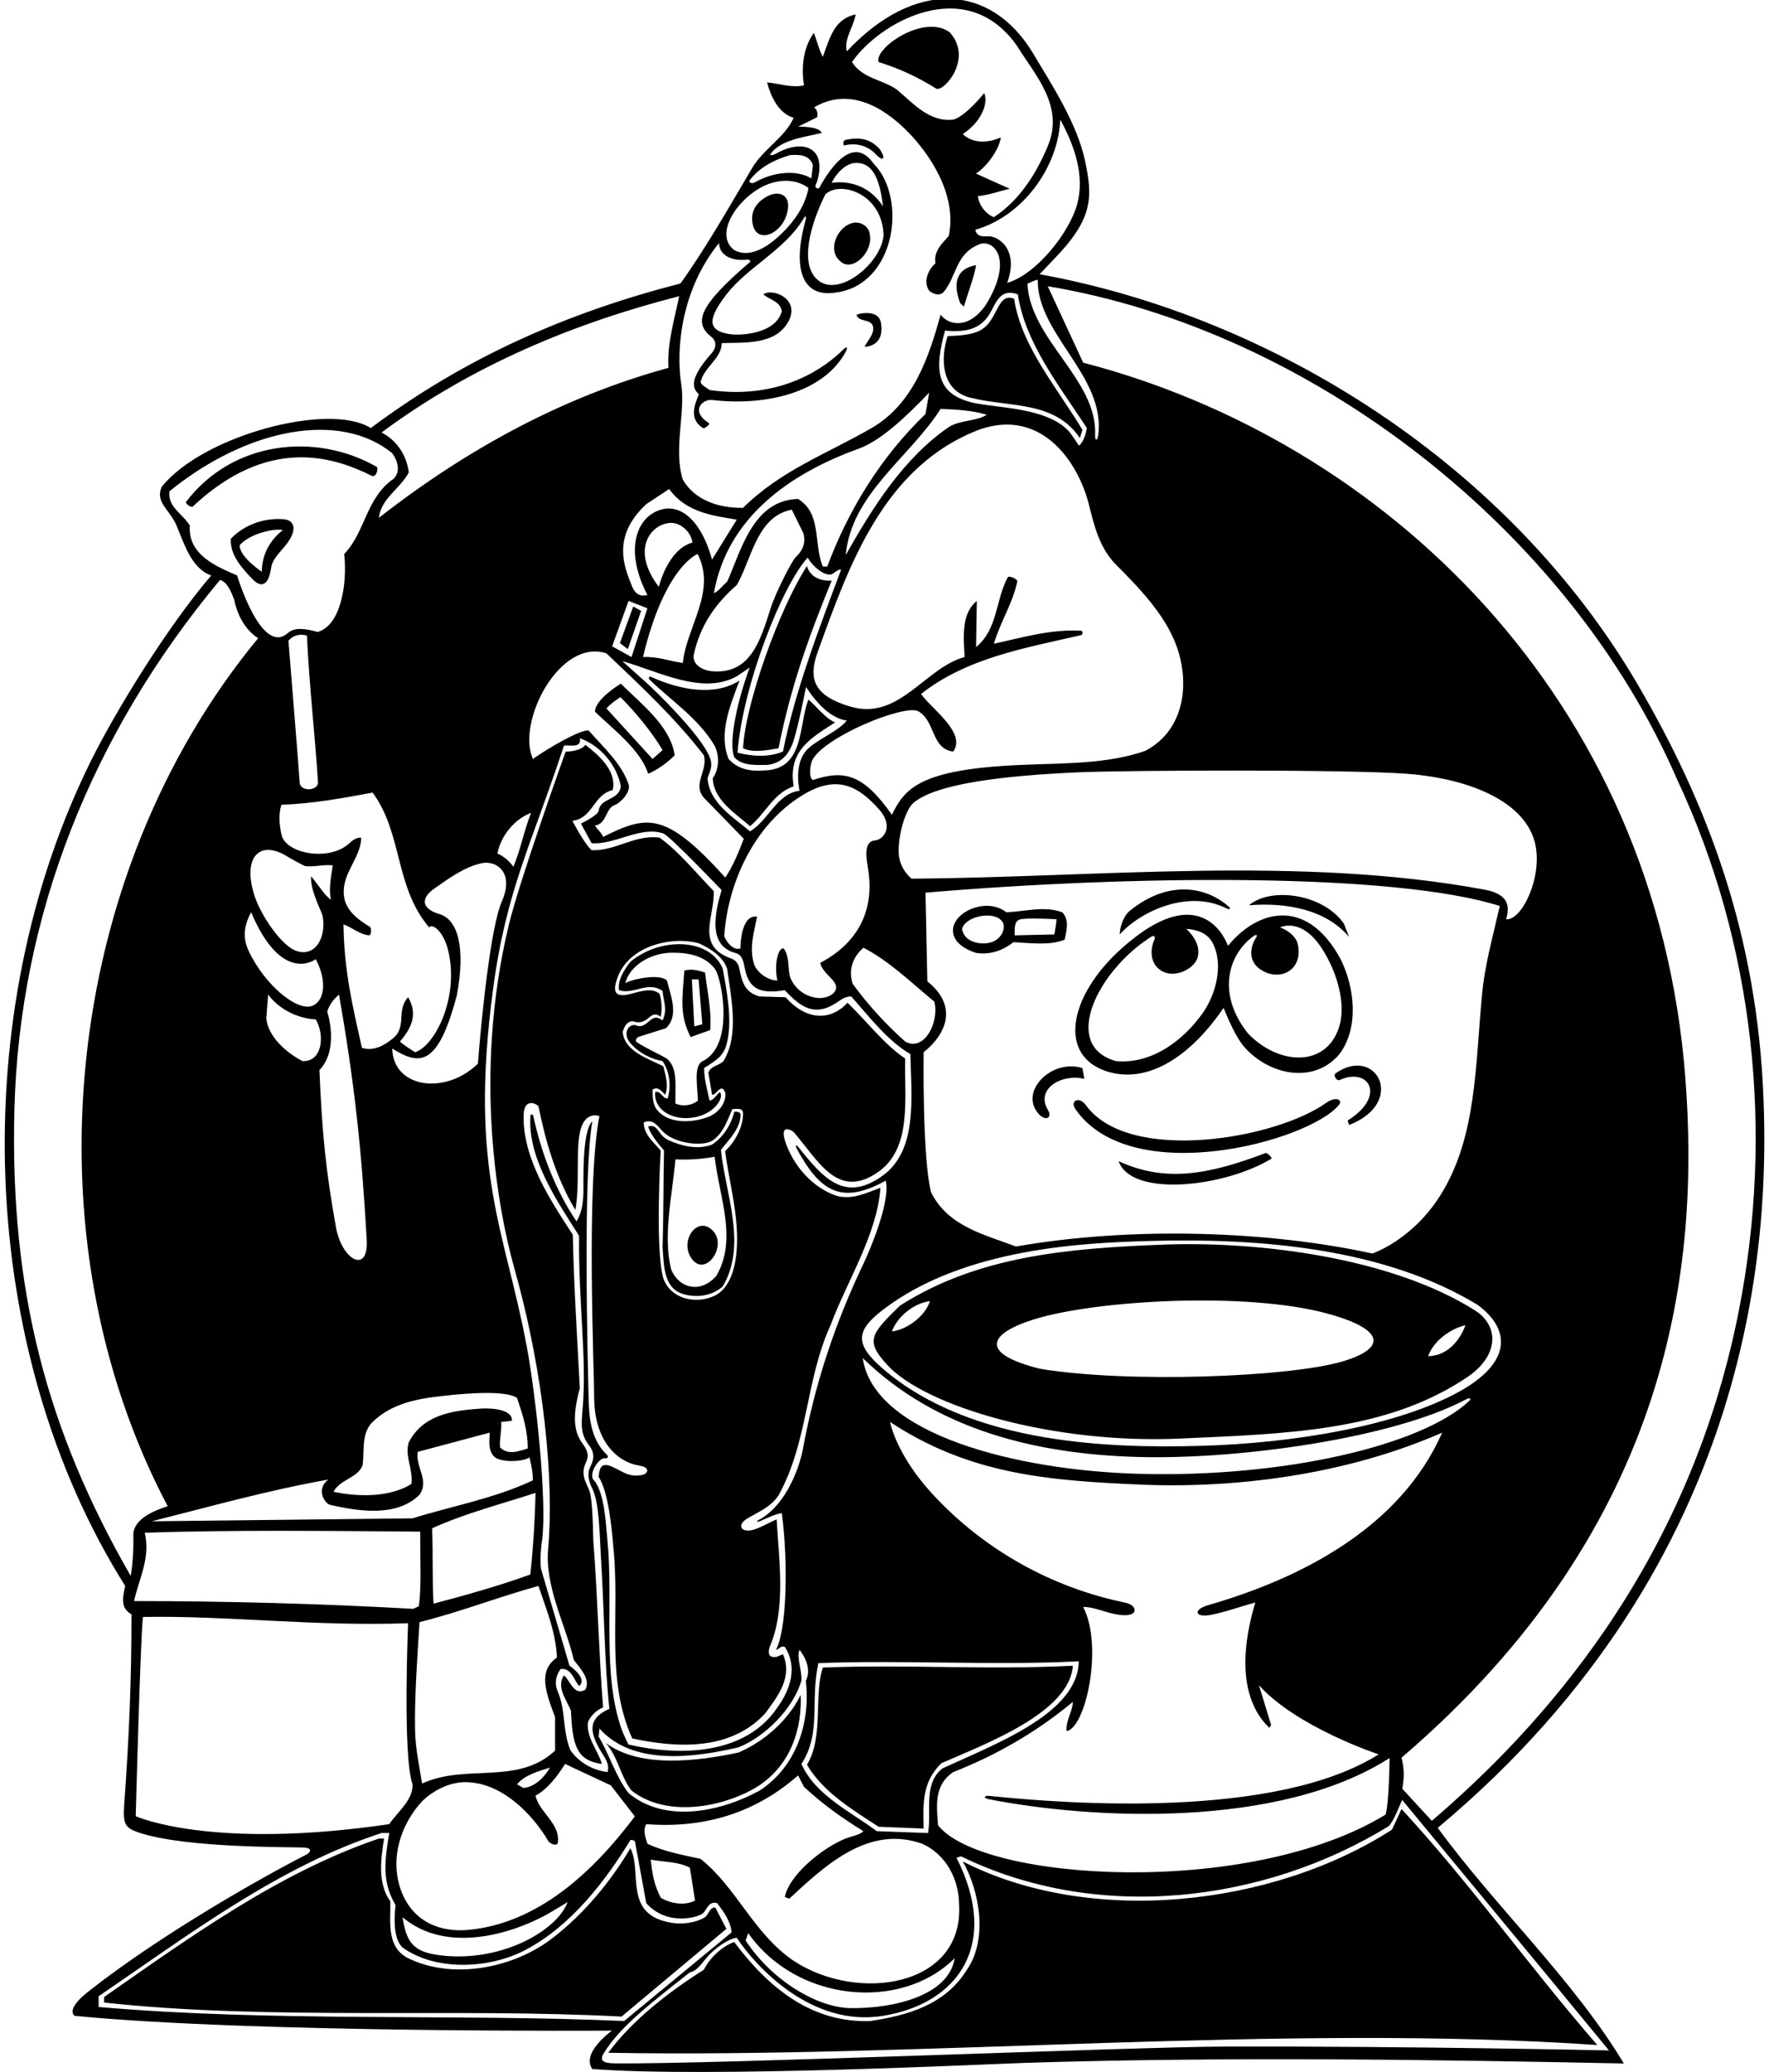 <?xml version="1.0" encoding="UTF-8"?>
<svg xmlns="http://www.w3.org/2000/svg" xmlns:xlink="http://www.w3.org/1999/xlink" width="479pt" height="561pt" viewBox="0 0 479 561" version="1.1">
<g id="surface1">
<path style=" stroke:none;fill-rule:nonzero;fill:rgb(0%,0%,0%);fill-opacity:1;" d="M 477.523 297.75 C 475.836 252.809 462.164 217.379 443.535 185.48 C 408.73 125.879 344.926 85.789 281.5 74.25 C 281.5 74.25 284.133 71.453 285.152 70.406 C 295.816 59.461 296.039 53.793 293.781 43.449 C 291.559 33.258 284.887 23.086 279.699 14.398 C 268.211 -4.633 247.559 -5.602 229.301 13.898 C 228.398 10.801 231.102 7.301 231.699 3.898 C 226 5.102 224.75 10 222.801 15.398 C 221.699 13.301 221.199 11.102 220.398 8.898 C 217.5 12.801 216.898 18.199 217.699 23.102 C 214.5 23.898 211 22.602 207.699 22.301 C 208.699 26.102 210.801 30.699 214.898 31.898 C 212.5 37.301 206.5 40.5 203.602 45.602 C 197.5 55.898 191.352 66.852 184.25 76.75 C 153.648 84.648 126.102 96.699 100.398 115.898 C 89 108.75 54.824 117.988 43.801 131.801 C 41.898 136 46 138 47.801 142.301 C 49.895 147.301 51.898 154 57.199 155.801 C 45.438 169.559 31.48 192.191 24.605 206.055 C -9.164 274.156 -6.434 365.312 33.898 429.398 C 33.25 432.5 32.5 435.301 35.602 437.102 C 35.602 455.227 34.969 470.109 33.621 488.758 C 33.238 494.066 34.09 494.977 37.457 496.129 C 50.301 500.516 79.488 500.02 82.5 500.25 C 84.348 500.391 84.449 501.383 82.75 502.25 C 71.242 508.121 43.707 523.637 23.953 539.191 C 19.91 542.375 18.852 544.676 20.199 545.801 C 68.5 550.5 165.699 549.801 165.699 549.801 C 165.699 549.801 157.215 555.875 160.398 560.199 C 191.898 562.602 268.191 558.824 277.992 558.52 C 332.664 556.809 389.922 557.684 439.699 558.699 C 425.898 535.801 405 516.402 389.301 494.902 C 476.746 421.879 478.828 332.441 477.523 297.75 Z M 454.102 211 C 475.152 255.836 480.332 306.836 470.793 355.109 C 457.02 424.797 416.324 468.508 387.699 493 L 379.699 484.301 C 380.301 481.199 380.199 478.699 379.5 475.902 C 453.395 412.676 460.141 341.742 456.363 292.012 C 448.5 188.5 374.215 119.18 293.301 98.199 L 283.699 77.5 C 354.602 89.301 424.602 143 454.102 211 Z M 327.961 437.219 C 331.914 436.449 335.75 435 339.898 433.898 C 334.812 450.996 337.453 461.867 343.699 467.801 L 344.199 467.098 L 340.898 456.301 C 351.25 467.75 373.301 475 373.301 475 C 345.457 492.594 289.039 488.457 267.973 486.258 C 266.367 486.09 266.176 486.836 267.723 487.141 C 295.477 492.609 346.227 495.227 376.25 476 C 376.25 476 376.199 487.402 375.199 491.301 C 338.141 513.969 265.859 509.363 254 494.199 C 253.5 488.301 253.102 483.199 258.102 479.801 C 269.602 475.301 280.5 469.098 290.5 460.801 C 290.5 463.199 288.5 466 288.801 468.699 C 293.941 467.938 298.824 445.762 293.301 435.102 C 296.738 435.016 300.621 437.367 304.758 437.328 C 308.25 437.297 307.887 434.578 304.613 433.906 C 284.91 429.871 266.488 419.703 252.477 404.504 C 242.586 393.781 241 385 241 385 C 262.719 399.328 284.105 400.926 309.75 402 C 328.371 402.777 360.516 401.055 390.5 387.898 C 379.129 413.73 352.145 427.395 327.105 434.613 C 323.016 435.797 323.43 438.102 327.961 437.219 Z M 214.898 530.902 C 204 523.5 199.5 511.098 189.699 503.301 C 184.699 502.199 179.699 501.301 175.301 499.199 C 174.801 497.598 174 495.5 175 493.902 C 190.699 495.098 204.5 490.902 216.102 480.699 L 217.699 483.801 C 223 488.699 228.102 492.301 233.801 495.801 C 232.988 496.613 231.473 496.996 229.938 497.461 C 224.609 499.078 213.973 506.762 212.5 513.598 L 213.699 514.098 C 223.699 504.801 235.301 494.098 249.699 499.199 C 256.199 502.098 259.699 508.902 259.699 515.801 C 260.883 537.992 232.219 542.32 214.898 530.902 Z M 258.5 530.199 C 256.945 540.262 242.062 543.898 230.168 543.703 C 221.531 543.562 209.105 536.449 201.898 525.402 L 202.602 523.402 C 215.727 542.152 244.062 544.637 258.5 530.199 Z M 188.199 514.598 C 185.301 516.098 181.336 515.332 178.898 513.801 C 177.164 510.332 176.664 507.832 176.199 503.5 C 179.801 504.199 183.699 504 186.801 505.699 Z M 126.754 522.531 C 119.398 523.203 111.848 520.555 108.602 511.902 C 105.5 503.301 108.398 494.098 114.301 487.699 C 117.699 484.402 122.602 482.098 127.301 482.598 C 136 483.199 144 490.801 148.602 498.699 C 149.301 499.199 150.199 499.801 151 499.199 C 151.723 495.438 148.852 492.699 146.703 489.703 C 145.258 487.691 145 486.199 145 486.199 C 148.398 484.301 151 480.801 153 477.598 L 165.398 483.402 L 171.898 491.801 C 160.512 506.984 145.52 520.82 126.754 522.531 Z M 153.699 515 C 150.75 523 134.762 531.906 117.934 529.223 C 111.293 528.164 109.93 525 109 519.098 C 119.793 528.27 136.059 524.668 147.344 518.75 C 148.953 517.906 153.699 515 153.699 515 Z M 100.898 214.602 C 109.102 225.801 106.801 240 116.199 251.102 C 117.02 249.918 120.113 252.055 121.398 257.523 C 124.359 270.148 117.758 283.195 112.398 284.898 C 111.199 284.102 109.602 283.199 108.301 282 C 112 277.75 112.898 274.102 110.5 270 C 107.102 273.801 110.398 278.102 106.199 281.301 C 103.898 283.199 100.898 284.699 98 283.699 C 95.398 272.102 93.199 262.898 93 250.301 C 95.145 250.961 97.492 253.117 99.988 253.234 C 100.52 253.262 100.695 251.23 100.125 250.906 C 97.305 249.293 94.316 246.977 93.398 243.898 C 91.602 237.102 97.75 232.75 97.801 226.801 C 96.551 226.699 95.523 227.449 94.539 228.363 C 89.172 233.32 77.395 231.176 76.238 226.059 C 75.648 223.461 75.359 220.504 76.199 217.898 C 84.699 217.602 92.801 216.102 100.898 214.602 Z M 78.102 173.5 C 79.301 172 81.301 171.5 83.102 172.102 C 83.77 185.961 85.352 199.727 86.102 211.742 C 86.258 214.227 81.109 214.469 81.137 211.746 C 81.145 210.926 78.102 173.5 78.102 173.5 Z M 402.02 240.887 C 351.953 231.559 296.738 237.605 246.801 237.898 C 244.953 236.246 243.965 234.414 243.535 232.492 C 242.66 228.594 244.691 219.559 247.402 217.324 C 253.793 212.059 272.164 210.008 291.754 209.121 C 304.863 208.531 364.855 208.277 381 209.512 C 398.34 210.836 413.148 217.238 415.699 228.5 C 417.73 237.449 412.066 249.352 407.801 248.898 C 409.055 244.887 407.996 241.996 402.02 240.887 Z M 251.301 496.301 L 237.398 495.801 C 230.199 490.402 220.898 486.199 217 477.598 C 222.5 469.199 219.301 460.602 221.602 450.301 C 244.199 449.398 269.398 451 292.102 449.801 C 291.938 463.938 269.438 472.215 255.199 478.801 C 249.898 483 252.301 490.301 251.301 496.301 Z M 205.98 411.785 C 207.848 411.02 209.688 409.961 211.699 409.699 C 213.512 423.637 212.977 441.52 210.102 446.699 C 210.898 446.602 211.398 445.5 212.5 445.898 C 216 451.199 214.102 457.398 210.5 462.301 C 201.801 475.301 183.867 475.535 170.164 472.332 C 170.164 472.332 168.836 469.668 168.426 468.527 C 162.938 453.32 166.156 434.453 164.461 416.852 C 163.938 411.434 163.664 404.836 161.102 401.102 C 158.812 399.449 162.32 394.359 163.945 394.844 C 164.387 394.973 164.93 394.453 164.309 393.867 C 160.445 390.199 159.562 384.949 159.414 379.672 C 159.129 369.305 157.836 317.336 160.398 303.602 C 157.5 306.336 158.047 320.102 157.977 322.828 C 157.906 325.602 157.562 328.379 156.102 330.699 C 150.383 322.219 146.574 312.195 144.41 302.188 C 144.301 301.691 143.688 301.566 143.648 302 C 142.699 313.574 151.164 325.664 156.801 334.602 C 156.59 352.586 158.961 367.785 157.742 381.645 C 157.371 385.855 157.203 388.355 159.5 391.336 C 161.113 393.426 160.836 395.164 159.898 397 C 158.812 399.141 159.488 401.203 160.359 402.988 C 162.32 407 162.328 415.355 162.73 421.828 C 163.582 435.445 163.68 450.293 165 462.668 C 159.5 465.168 159.355 468.355 162.5 473.832 C 163.664 475.863 165.188 477.492 164.5 479.801 C 160.5 479.301 156.699 477.199 154.398 473.801 C 152.215 468.148 153.266 463.328 151.047 458.051 C 150.406 456.531 150 454.418 151.801 451.898 C 154.699 451.5 155.398 454.898 156.801 456.5 C 159.293 454.422 154.199 451 154.199 451 L 146.5 424.801 C 146.164 422.074 146.445 419.469 146.789 416.949 C 148.168 406.809 145.18 378.188 142.617 364.477 C 136.754 333.07 126.941 317.324 133.477 268.02 C 137.059 240.965 143.867 228.836 152.699 201.898 C 154.301 201.602 157.5 202.699 157 199.898 C 162.602 201.801 167.102 207.301 168.102 212.898 C 167.633 216.82 162.551 215.949 162.117 219.473 C 161.98 220.59 158.383 222.469 157.301 223 L 160.199 228.301 C 166.395 228.848 173.57 223.496 179.66 225.688 C 181.336 226.293 195.398 241 195.398 241 C 192.676 249.84 192.824 256.363 199.156 258.035 C 200.891 258.492 201.273 260.098 201.605 261.875 C 202.727 267.91 205.836 269.164 212.5 268.102 C 217.094 273.055 220.961 275.473 227.141 271.062 C 228.145 270.344 229.219 269.762 230.5 269.801 C 235.301 275.199 240.301 281.801 246.5 285.398 C 246.773 297.133 248.535 311.516 238.918 318.383 C 228.562 325.781 222.785 318.797 216.125 310.531 C 215.559 309.828 215.312 310.199 215.762 311.035 C 222.137 322.855 228.004 326.203 239.836 319.664 C 241.172 325.352 235.516 338.57 233.77 342.227 C 226.137 358.219 220.676 374.57 217.383 392.449 C 216.641 396.492 213.199 407.438 205.375 411.578 C 204.594 411.988 204.969 412.199 205.98 411.785 Z M 135.699 385 L 138.602 384.699 C 138.91 382.219 134.863 381.043 129.688 381.414 C 122.105 381.961 114.461 383.223 110.699 390.5 C 109.5 394.199 111.898 397.699 111.398 401.801 C 105.602 405.398 97.125 405.375 90.301 403.898 C 92.102 400.5 96.898 400.199 98.199 396.699 C 98.699 392.699 97.801 388 100.898 385 C 105.996 380.055 112.867 378.707 119.691 377.988 C 121.059 377.844 136.301 375.898 140 378.5 C 141.562 383.125 142.898 387.199 142.898 392.199 C 140.398 392.898 137.699 394.102 135.398 391.898 C 135.199 389.5 135.898 387.398 135.699 385 Z M 88.602 273.898 C 89.199 272.102 90.199 270.602 91.801 269.301 C 96 293.426 97.91 311.066 99.301 335.73 C 99.824 344.992 92.605 341.387 90.957 332.215 C 88.215 316.953 87.172 306.422 86.5 289.699 C 90.398 285.801 90.102 278.801 88.602 273.898 Z M 81.898 287.301 C 77.699 285.102 72.699 280.898 72.102 275.801 L 72.602 269.301 C 77.75 276 85.5 276 85.5 276 C 88.066 280.398 87.234 287.566 81.898 287.301 Z M 192.25 205.25 C 190.223 199.41 177.461 187.023 174.965 184.793 C 171.648 181.836 168.5 179 168.5 179 C 178.25 181.75 190.199 188.301 199.5 183.102 L 203 180.75 C 200.227 188.051 197.07 200.336 198.801 205 C 201.102 207.5 204.602 207.102 207.898 207.102 C 211.598 206.594 213.438 204.309 214.574 201.43 C 215.895 198.078 218.25 186 218.25 186 C 221 190.25 224.898 194.5 229.301 195.102 C 226.844 198.012 222.27 199.75 219.148 202.383 C 214.574 206.242 216.5 214.102 216.5 214.102 C 210.398 214.801 208.102 222.102 203.102 225.102 C 198.602 221.301 192 217.398 191.602 210.699 C 192 209.25 193.148 207.648 192.25 205.25 Z M 188.898 150 C 194.102 160.199 185.898 169.602 184.898 179.5 C 181.301 179 178 177.699 174.102 177.898 C 180 153.25 188.898 150 188.898 150 Z M 178.398 158.898 C 170.805 148.992 176.027 142.039 181.301 141.602 C 183.699 141.301 187 143.5 187.5 146.898 C 180.75 148.75 178.398 158.898 178.398 158.898 Z M 215.41 150.906 C 214.43 151.828 209.977 160.566 208.734 164.496 C 205.898 173.453 203.168 182.863 192.477 181.703 C 190.324 181.469 187.238 179.977 187.902 177.035 C 189.578 169.609 193.395 163.727 199.5 158.398 C 203.602 151.301 204.898 139.801 214.398 138 L 217.5 144.301 C 218.25 146.75 217.523 148.918 215.41 150.906 Z M 218.699 151 C 220.5 154 223.98 156.43 225.59 155.277 C 226.309 154.762 227.035 154.105 227.75 154.25 C 222.051 169.449 215.301 186.898 212 203.5 C 208.102 205.102 203.699 204.801 199.699 203.801 C 201.105 185.418 211.895 158.348 218.699 151 Z M 217.301 215.301 C 226.75 209.5 232.48 213.02 237.832 218.922 C 242.355 223.91 239.066 227.367 236.996 227.535 C 234.215 227.762 234.316 230.996 234.98 234.754 C 236.684 244.422 234.016 254.391 222.102 260.699 C 222.395 262.422 224.164 263.898 225.445 265.324 C 228.246 268.438 224.254 270.527 221.258 270.184 C 216.598 269.641 214.215 265.98 213.805 263.988 C 213.305 261.566 213.746 258.84 212.199 256.801 C 210.801 256.398 209.5 261 210.5 265.5 C 207.898 265.398 205.398 263.602 204.301 261.398 C 202.699 256.801 204.199 252.301 205 248.199 C 200.398 247.5 200.5 256.801 200.5 256.801 C 198.5 257.398 196.801 255.199 196.102 253.5 C 197 239.699 203.746 223.617 217.301 215.301 Z M 253 271.199 C 254.41 277.016 250.09 284.852 245.102 282 C 239.898 277.398 234.898 271.898 230.898 266.398 C 229.699 262.801 230.75 259.25 233.801 256.602 C 240.801 260.199 246.898 266.199 253 271.199 Z M 250.602 241.699 C 306.531 236.922 377.5 236.25 406.102 245.301 C 404 254.5 402 261.5 401.301 269.301 C 399.445 288.629 399.859 307.895 390.07 323.547 C 382.383 335.84 371.602 339.398 371.602 339.398 C 343.5 333.25 306.5 332 275.102 337.5 C 266.699 334.301 256.699 332.102 252.102 322.801 C 249.699 313.398 250.102 284.898 250.102 284.898 C 256.891 279.43 259 272 251.102 265.699 Z M 233.602 367.699 C 253.477 387.082 280.477 393.738 308.25 394.488 C 335.926 395.238 377.488 389.289 396.957 378.891 C 397.93 378.371 398.52 378.656 397.816 379.32 C 385.117 391.273 347.848 400.195 308 399.035 C 275.738 398.098 236.625 388.543 233.602 367.699 Z M 395.133 376.785 C 378.801 385.844 350.895 390.824 324.496 391.488 C 302.094 392.051 263.203 391.48 239.004 370.535 C 231.332 363.895 231.672 360.27 239.25 354.5 C 261.25 337.75 294.266 336.48 311.25 336 C 342.078 335.129 375.203 338.164 400.102 353.301 C 409.141 359.961 409.32 368.918 395.133 376.785 Z M 310.102 203.301 C 299.848 206.906 287.953 206.609 276.254 207.117 C 248.996 208.301 245 213.5 241.5 220.602 C 233.715 209.52 228.555 208.383 220.102 211.199 C 219 210.602 219.301 207.398 219.898 205.898 C 223.156 199.465 244.543 190.805 248.5 192.5 C 253.398 195.102 252 202.699 258.102 203.5 C 261.797 198.383 252.004 191.75 249.398 187.898 C 261.762 178.145 277.48 175.48 292.688 171.977 C 293.227 171.852 293.266 170.809 292.746 170.777 C 284.422 170.301 276.539 172.699 269.102 174.301 C 271.25 167.5 274.164 163.48 275.457 157.438 C 275.594 156.809 273.168 155.727 272.859 156.309 C 269.496 162.629 270.254 170.254 264.301 175.199 L 264.5 162.699 C 260.602 165.898 260.75 171.25 261.199 177.898 C 250.398 180.801 243.5 195.25 230.199 191.301 C 220.465 188.406 218.754 183.898 221.383 176.617 C 229.844 153.16 239.238 126.023 265.5 116.199 C 282.129 110.602 291.93 125.121 294.812 136.484 C 296.215 142 297.477 147.688 301.699 152.398 C 308.316 159.016 315.191 166.113 318.363 174.359 C 322.266 184.496 321.02 197.602 310.102 203.301 Z M 292.164 120.664 C 292.164 120.664 290.082 117.488 289.406 116.754 C 283.398 110.211 269.559 110.5 263.301 109 C 253.363 106.621 252.973 99.938 255.898 89.5 C 262.336 90.164 266.039 88.672 268.371 84.273 C 269.988 81.227 271.23 78.117 275.602 79.699 C 277.602 92.898 286.801 104.398 294.301 115.898 C 294.102 117.102 293.469 119.664 292.164 120.664 Z M 254.699 110.699 C 259 110.898 263.301 111.102 267.199 112.301 C 264.301 114.102 260.199 113.699 257.102 115.5 C 244.602 124 236.102 137.699 229 150.301 C 230.5 133.75 246.301 123.898 254.699 110.699 Z M 250.602 112.102 C 238.5 123.699 229.602 138.301 224 153.398 L 222.801 153.398 C 220.199 147.102 222.602 139.102 216.102 135.102 C 203.898 135.398 200.699 149 196.898 157.5 C 195.699 158.5 194.699 160 193.301 160.602 C 196.871 140.199 213.789 128.242 232.418 121.523 C 238.406 119.363 245.066 113.133 251.602 106.301 Z M 192.801 151.5 C 189.867 140.91 184.336 136.434 178.996 137.98 C 172.219 139.945 169 149 175.301 161.102 C 172.98 161.68 171.828 160.461 171.121 158.699 C 169.086 153.617 165.48 145.332 175 136.5 L 181.199 132.398 C 185.898 139.102 194.25 139.75 199.5 140.699 Z M 170.199 162.699 L 175.301 164.699 L 171 177.898 L 165.75 175 Z M 190.602 204.5 C 191.699 208.801 187.398 212.301 190.602 216 L 201.398 227.102 C 200 230.699 198.602 234.301 196.398 237.602 C 180.25 219.75 175.32 220.59 163.301 226.602 C 162.898 225.398 161.699 224.602 161.102 223.5 C 164.398 223.102 163.898 218.699 166.602 217.898 C 167.855 217.43 170.918 214.523 170.195 212.352 C 168.348 206.777 163.352 202.289 159.398 197.801 C 157.301 197.398 148.5 202.5 144.301 205.5 C 139.785 195.535 151.516 172.73 164.199 176.898 C 173.699 185.898 182.699 194.301 190.602 204.5 Z M 143.801 220.102 C 141.898 224.801 141 230 139 234.699 C 138.102 233.301 136.398 231.801 134.699 231.102 C 135.5 226.5 139.301 221.699 143.801 220.102 Z M 135.875 244.086 C 132.891 250.879 130.402 275.176 129.398 288 C 120.57 296.605 106.461 294.629 106.199 283.898 C 113.73 288.605 118.602 288.758 123.699 269.5 C 126.109 256.652 124.016 248.973 119 247.496 C 114.203 246.086 113.766 243.301 117.574 240.605 C 121.648 237.723 125.887 234.684 130.48 233.703 C 134.25 232.906 139.402 236.062 135.875 244.086 Z M 77.434 231.691 C 79.145 232.711 80.785 233.617 82.602 234.5 C 85.301 234.801 87.398 234 90.102 234.301 C 89.602 237.5 89 240.801 89.602 243.602 C 87.75 242.25 86.5 240 84.25 237.25 C 83.852 240.852 87.145 246.867 87.352 247.98 C 88.496 254.117 85.039 259.66 79.648 257.219 C 76.125 255.625 70.469 247.949 68.68 241.77 C 65.785 231.785 70.52 227.566 77.434 231.691 Z M 68 247 C 76.379 266.805 85.5 259.699 85.5 259.699 C 88.391 265.137 88.156 270.754 84.66 272.297 C 80.656 274.062 71.676 266.801 67.285 257.367 C 65.902 254.391 65.785 251.027 68 247 Z M 88.898 400.602 C 85.445 403.191 87.922 407.113 89.418 407.457 C 97.195 409.242 107.508 410.793 113.602 404.699 C 116.301 400.801 112.5 397.301 113.102 393.102 L 132.602 387.898 C 132.508 390.43 132.172 392.484 133.676 394.262 C 135.148 396 141.352 395.941 143.398 394.602 C 144 397.375 144.25 398.562 144.301 400.801 C 134 405.699 122.602 407.699 111.699 411.102 C 86.699 411.398 65.5 411.602 41.102 411.898 C 57.301 407.801 72.602 403.5 88.898 400.602 Z M 145 404.199 C 144.898 410.5 144.398 418.801 143.602 426.301 C 135.102 429.398 125.699 432 117.398 434.199 C 117 427.801 117.301 421.301 117 413.801 C 126 409.699 135.602 407.301 145 404.199 Z M 145.801 429.398 C 147.898 435.699 150.5 441.801 150.801 448.801 C 145.77 452.281 147.562 457.785 150.301 464.902 L 150.301 474 C 140.102 483.5 126.199 477.402 114.301 482.902 C 113.609 478.754 112.492 473.379 112.391 468.625 C 112.199 459.609 113.008 448.688 113.602 439.199 C 124.5 436.5 134.898 432.398 145.801 429.398 Z M 148.898 478.598 C 147.602 481 144.801 483.902 141.699 484.098 L 140 483.098 C 142.102 480.598 145.699 479.598 148.898 478.598 Z M 170.199 485.5 C 166.602 480.801 165.102 475.199 162.102 470.199 L 162.301 468 C 171.5 478.301 188.301 475.801 200 473.098 C 207.199 470.199 214.699 462.699 217 455.102 C 217.199 452.102 215.602 448.801 216.5 446.699 C 218.102 448.801 219.699 452 218.199 455.102 C 219.5 466.301 215.699 478.301 205.699 484.801 C 195.5 490.402 180.301 493.902 170.199 485.5 Z M 297.344 117.945 C 297.141 119.383 296.453 119.469 296.527 117.742 C 297.16 102.766 278.918 91.953 278.199 76.801 C 278.898 76.602 280.25 75.75 281 75.75 C 280.75 90.5 299.578 101.988 297.344 117.945 Z M 291.672 55.297 C 289.664 62.699 280.855 74.211 272.699 76.602 C 275.977 67.93 270.609 63.836 267.488 63.977 C 265.949 64.047 264.461 64.066 264.102 62.199 C 276.801 58.602 286.5 45.5 287.102 32.398 C 290.906 39.34 293.785 47.496 291.672 55.297 Z M 275.301 12.301 C 280.398 20.5 288.25 28.75 283.699 39.602 C 280.707 46.738 276.199 54.199 269.102 58.801 C 267 58 265 55.5 264.801 53.102 C 267.801 52.801 270.5 51.801 273.398 51.102 L 264.25 47 C 266.852 45.398 270.5 40.801 271 37.199 C 267.898 38.602 263.602 39.102 260.699 36.301 C 265.75 33 267.699 27.898 266.5 25.199 C 266.5 25.199 261.5 31.5 258.102 32.398 C 251.602 33.102 247.301 28 242.898 24.301 C 239 21.5 233.5 21.301 230.699 16.801 C 237.949 6.211 261.383 -7.328 275.301 12.301 Z M 203.113 48.641 C 205.812 45.195 209.789 43.211 213.898 42 C 216.398 41.801 219.199 41.898 220.102 44.699 L 219.699 48.301 C 215.418 45.766 209.074 46.668 204.34 49.402 C 203.656 49.801 202.461 49.473 203.113 48.641 Z M 239.25 63.75 C 238.602 71.148 227.574 80.309 221.801 76.102 C 216.137 71.973 219.484 60.629 223.5 52.602 C 227.555 48.824 238.945 52.391 239.25 63.75 Z M 225.199 49.5 C 226.301 47.199 228.398 44.801 230.898 44.199 C 237.059 43.254 238.41 50.383 239.102 55.898 C 235.898 50.898 230.75 48.75 225.199 49.5 Z M 209.07 49.5 C 215.27 47.707 218.898 50.898 218.898 50.898 C 218.309 54.555 216.219 58.266 213.398 61.41 C 209.57 65.695 203.703 70.398 198.801 67.699 C 192.711 63.09 200.891 51.867 209.07 49.5 Z M 194.699 65.801 C 194.742 69.184 198.238 70.77 202.258 70.305 C 202.93 70.227 203.449 70.633 203.008 71.008 C 188.965 83.027 187.789 87.422 192.695 91.285 C 194.098 92.387 193.934 94.215 192.801 95.5 C 186.914 102.16 187.137 104.914 189.25 106.75 C 188.098 109.52 186.43 113.477 190.395 115.926 C 190.723 116.129 192.438 114.855 191.965 114.559 C 186.762 111.281 190.25 108 192.801 108.301 C 206.965 109.965 222.844 106.555 229.004 95.254 C 229.48 94.383 229.578 93.398 228.23 94.73 C 223.754 99.164 211.801 108.414 192.102 105.602 C 191.301 104.898 190.102 104.5 189.699 103.5 C 190.5 99.5 195.5 97 195.398 92.898 C 201.84 92.715 209.383 93.293 213.039 87.777 C 217.391 81.211 209.297 77.824 206.699 79.699 C 208.199 81.102 211.398 81.602 211.699 84.301 C 209.98 90.434 200.531 90.938 197.469 90.453 C 191.141 89.453 191.965 85.914 196.645 79.789 C 202.215 72.504 212.453 67.648 217.418 59.449 C 218.129 58.273 218.492 58.289 218.102 59.711 C 214.488 72.781 217.195 80.734 226.398 79.199 C 242.617 77.016 245.75 53.5 236.5 44.25 C 231.262 36.766 225.242 44.609 221.871 50.816 C 221.598 51.324 220.539 50.859 220.84 50.18 C 221.922 47.707 222.598 43.496 220.629 41.297 C 218.203 38.578 213.578 39.633 210.344 41.484 C 209.262 42.105 208.262 42.199 208.66 41.652 C 211.441 37.816 217.773 37.137 222.5 36 C 221.801 34.102 216.102 34.301 216.102 34.301 L 221.25 31.75 C 221.5 30.75 221.25 29.5 220.398 29.102 C 229.43 23.684 238.75 28.375 246.07 35.941 C 251.254 41.305 259.316 52.383 256.898 63.898 C 255.102 65.898 252.699 68.102 253.301 71.301 C 251.301 73 249.898 76.301 251.602 78.699 C 252.602 79.602 254.301 80.199 255.398 79.199 C 259 75.102 258.602 69 264.801 66.301 C 268.516 64.316 274.949 69.617 266.898 82.602 C 262.227 89.277 256.84 88.055 254.699 85.199 C 251.602 96.301 247.5 109.25 236 115.898 C 223.898 122.898 211.5 127.301 201.199 137.5 C 194.699 137.602 188.199 135.5 184.898 129.898 C 182.305 121.738 185.641 111.684 184.465 104.043 C 182.977 94.398 184.465 78.383 194.699 65.801 Z M 183.898 80.199 C 182.602 86.602 180.602 93.102 181 99.602 C 152.5 107.398 126.398 121.602 102.602 140.199 C 103.102 135 108.5 132.199 110.699 127.898 C 110.102 123.398 107.602 119.301 103.301 117.102 C 127.602 99.102 155 87.602 183.898 80.199 Z M 51.398 142.301 C 49.5 139.102 45.301 137.301 45.898 133 C 67.18 115.758 92.152 111.242 106.199 122.699 C 107.602 124.602 108.602 127.602 106.602 129.602 C 99 134.898 99 144 93.199 150 C 94.117 158.336 92.168 169.434 86 171.102 C 82.348 170.105 79.727 169.832 77.922 171.41 C 70.742 177.691 64.199 155.801 64.199 155.801 C 59 153.5 50.801 150.398 51.398 142.301 Z M 35.398 426.699 C 12.602 387.102 2.668 349.164 3.898 300.5 C 5.23 247.973 24.801 198.699 59.602 157 C 61.699 157.801 62.5 160.102 63.398 162.301 C 64.199 166.301 66.199 170.398 69.898 172.801 C 16.801 237.102 6.898 334.898 45.398 407.801 C 41.801 409 36.5 411.102 36.102 415.199 C 36.199 418.898 36 423 35.398 426.699 Z M 39.199 415 C 62.898 414.199 87.898 414.5 113.801 414.699 C 113.699 421.199 114.199 429.699 113.398 434.898 L 111.898 435.602 C 87 434.199 61.199 433.5 36.301 433.5 C 37.602 427.5 40.801 421.898 39.199 415 Z M 36.75 491.75 C 36.75 491.75 38 444.25 38.699 437.801 C 61.801 437.398 84.898 440.398 110.5 439.5 C 110.5 439.5 108.977 475.414 111.699 483.098 C 111.898 487.402 107.602 490.598 105.398 493.902 C 57 501 36.75 491.75 36.75 491.75 Z M 26.699 543.402 L 26.699 540.5 C 51.199 523.801 75.398 505.402 103.301 496.301 L 105.398 496.301 C 104.199 503.598 103.301 509.402 107.102 515.801 C 106.66 519.801 106.594 525.094 109 527.301 C 118.102 533.801 132.57 533.062 142.199 528 C 154.562 521.5 163.801 509.5 170.699 498.199 C 171.102 498.098 171.637 498.223 171.938 498.625 L 175 515.301 C 180.695 521.688 189.434 519.098 190.473 517.906 C 191.574 516.633 192.031 514.672 194.199 515.301 C 196 517.699 197.801 520.098 198.102 523.199 L 169 547.199 C 123.398 545.199 73.5 547.5 26.699 543.402 Z M 435.664 555.168 C 435.664 555.168 383.816 554 332 554.113 C 307.586 554.168 193.508 558.953 166.5 558.668 C 163.16 558.633 162.25 557.887 163.547 555.82 C 167.879 548.934 174.867 543.379 186.836 534 C 188.27 533.84 189.617 532.203 190.949 530.527 C 193.512 527.316 197.5 524.832 199.5 524.668 C 204.664 532.5 219.793 548.953 239.102 545.801 C 259.664 542.441 270.816 526.336 259 503 L 260.199 502.598 C 297 520.598 342.102 515.301 376.102 494.402 C 377.602 492.598 378.766 489.332 379.664 487.332 C 379.664 487.332 418.164 533.832 435.664 555.168 Z M 237.898 16.801 C 236.59 13.109 250.074 3.656 257.102 8.699 C 263.637 15.758 255.598 24.977 253.5 24 C 248.602 20.898 243.398 18.5 237.898 16.801 Z M 238.246 40.426 C 240.219 43.52 238.727 43.504 237.18 41.812 C 235.031 39.469 231.879 38.535 228.5 39.398 C 228.102 38.25 228.574 37.949 229.25 37.812 C 232.137 37.227 235.5 37.25 238.246 40.426 Z M 204.102 61.699 C 202.996 58.508 203.828 55.359 207.602 53.238 C 210.551 51.578 213.473 52.539 213.398 55.699 C 213.25 62.25 206.047 66.328 204.102 61.699 Z M 231.199 60.301 C 233.199 60 235.301 61.398 235.5 63.398 C 236.566 68.102 230.898 73.797 227.602 70.801 C 223.812 67.855 226.723 61.078 231.199 60.301 Z M 260 82.102 C 257.668 75.883 259.598 72.586 264.301 71.801 C 263.801 74.898 261.898 79.898 261 83 Z M 274.602 80.898 C 276.5 93.699 286.199 104.898 293.102 116.398 C 292.898 117.102 292.602 117.898 292.398 118.602 C 285.602 108.5 273.5 110.301 263.301 107.801 C 254.484 106.035 254.727 96.617 256.602 91 C 265.871 90.742 267.215 88.992 269.766 84.133 C 270.922 81.934 271.992 79.816 274.602 80.898 Z M 231.898 85.199 C 234.398 84.398 237.984 84.469 238.5 87.25 C 239.75 94 234.102 93.898 234.102 93.898 C 235 92 237.199 90 236.199 87.898 C 235.102 86.301 232.5 87.199 231.898 85.199 Z M 52.172 137.168 C 51.777 137.539 50.078 136.297 50.371 135.902 C 62.953 119.328 85.5 116.938 102.047 126.426 C 102.473 126.668 102 129.5 100.555 128.781 C 89.887 123.469 72.426 118.176 52.172 137.168 Z M 73.41 153.766 C 73.793 151.148 76.141 149.277 77.77 147.078 C 80.59 143.27 79.594 140.879 77.016 140.613 C 71.984 140.098 66.246 141.887 62.5 145.898 C 62.246 150.242 65.469 153.785 68.406 156.84 C 70.57 159.094 72.668 158.828 73.41 153.766 Z M 64.898 147.602 C 67.574 144.57 74 143 76.602 143.5 C 73 146.301 70.898 150.301 70.898 154.801 C 70.898 154.801 64.801 150.801 64.898 147.602 Z M 201.199 202.602 C 201.793 190.586 210.973 164.914 218.5 153.25 C 219.801 157.801 225.199 157.199 225.199 157.199 C 218.898 172.602 214.102 186 210.801 202.602 C 207.801 203.102 204.102 203.898 201.199 202.602 Z M 167.863 174.113 L 171.465 164.211 L 173.602 165.398 L 170 175.75 Z M 193.5 201.898 C 189.191 194.633 181.984 189.859 176.07 184.188 C 175.395 183.539 175.645 182.977 176.457 183.344 C 183.902 186.703 193.398 188.668 200.25 184.25 C 197.648 191.148 194.5 198.602 197.301 205.5 C 199.801 208.301 203.199 208.898 206.898 208.602 C 217.898 208.398 216.199 196.301 218.898 189.398 C 221.301 191.5 223.398 194.398 226.102 195.602 C 220.25 199.5 213.199 202.953 214.898 212.898 C 209.398 214.801 207.398 220.102 203.102 223.699 C 199 220.102 193.199 216.602 193 210.699 C 194.699 208.301 194.898 204.699 193.5 201.898 Z M 161.102 192.699 C 166.199 197.602 173.5 203.102 175.5 209.5 C 178.102 208.398 180.699 206.5 182.699 204.5 C 181.5 196.5 173.602 190.602 168.102 185.102 C 168.102 185.102 161.102 189.301 161.102 192.699 Z M 168 188.75 C 172.102 192.852 176.602 198.301 179.398 203.102 L 176.699 205.5 L 164.199 191.801 C 165.301 190.602 166.5 189.75 168 188.75 Z M 202.211 411.238 C 205.109 409.426 208.602 408.199 210.801 404.898 C 218.898 390.199 218.102 373.602 224.898 358.801 C 229.398 346.699 237.5 334.301 238.398 321.602 C 234.5 323 230.898 324.898 226.602 323.801 C 220.031 321.641 214.676 315.512 212.578 308.914 C 211.477 305.461 212.953 305.109 214.898 306.5 C 221.574 314.215 226.754 324.891 237.625 317.438 C 247.078 310.961 244.824 297.434 245.102 286.602 C 239.398 282.801 234.398 276.199 229.5 271.5 C 224.664 276.664 218.16 276.145 212.699 270 L 205.699 269.801 C 201.578 268.676 200.941 265.855 200.164 262.168 C 199.703 259.98 198.273 259.633 197.5 259.336 C 188.289 255.777 193.641 247.805 193.25 241.25 C 188.449 236.352 184 230.699 178.602 226.801 C 171.898 225.898 166.898 230.398 160.199 230.199 C 158.102 228.301 155 222.25 155 222.25 C 160.699 221.449 160.5 215.301 165.898 213.898 C 167.102 208.699 162 204.367 158.5 201.664 C 157.602 203.066 154.766 203.5 153.164 203.5 C 153.164 203.5 140.648 238.383 137.73 250.602 C 128 291.301 134.863 327.801 139.348 343.711 C 147.398 372.285 150.039 401.184 148.43 419.297 C 147.508 429.621 152.945 439.312 155.398 449.5 C 157.102 451.699 160 454.699 158.5 457.5 C 155.398 459.301 154.398 455 152.699 453.602 C 150.602 456.801 153.301 460 154.602 463.199 C 155 472.668 156.18 476.691 163 477.598 C 161.801 473.801 158.699 470.301 159.199 466.301 C 159.801 464.699 161.602 462.902 163.301 462.301 C 162.152 447.922 161.785 431.441 160.684 417.664 C 160.535 415.824 160.621 405.895 159.488 403.34 C 158.445 400.984 157.195 399.004 158.676 395.922 C 159.57 394.059 159.129 392.738 157.574 390.613 C 154.484 386.391 155.812 380.391 157 375.898 C 156.398 363.801 155.398 348.898 155.102 334.301 C 149 325 141.336 313.336 141.805 301.672 C 141.953 297.926 144.445 298.281 145.801 299.5 C 147.699 308.898 150.5 318.801 155.801 327.602 C 157.359 318.773 155.164 307.5 158.371 303.363 C 159.258 302.223 160.719 301.633 162.301 302.199 C 158.664 320.836 160.918 371.641 160.875 377.832 C 160.797 389.953 166.859 395.809 173.164 396.836 C 176.277 397.344 175.285 398.969 174.152 399.277 C 172.871 399.629 171.176 399.672 169.512 398.977 C 166 397.5 162.398 394.141 162.102 399.898 C 165.102 404.301 165.93 417.383 166.105 419.156 C 167.918 437.504 163.906 454.559 171.199 470.699 C 183.801 473.402 198 473.902 207.199 463.902 C 210.602 459.301 214.699 454.102 212 447.898 L 210.301 448.602 C 207.836 449 208 447.301 208.398 445.898 C 213 435.5 210.801 421.5 210.301 411.398 C 208.133 412.234 206.105 413.625 203.809 414.238 C 200.77 415.047 199.426 412.98 202.211 411.238 Z M 168.602 279.398 C 169.105 277.805 169.789 276.527 171.336 276.5 C 173.004 277.086 174.23 276.754 175.434 275.754 C 176.426 274.93 177.32 274.07 178.898 275.301 C 179.301 273.602 179.199 270.898 178.602 269.102 C 176.586 267.305 173.426 268.422 170.816 269.098 C 166.352 270.254 165.938 268.418 167.074 265.055 C 167.984 262.363 169.617 260.133 172.164 258.336 C 176.566 255.133 183.699 253.898 189.199 255.398 C 192.199 256.699 195.801 259 196.898 262.301 C 198 270.301 200.199 280.301 195.898 287.301 C 194.602 288.602 192.602 288.5 191.801 290.398 L 192.801 296.398 C 193.898 296.699 195.301 292.898 196.398 295.898 C 196.699 298.801 194.312 301.453 191.801 302.398 C 186.664 304.336 180.664 304 177.898 300.5 C 176.672 298.945 176.699 296.699 176.699 295 C 178.301 294.102 179 295.398 180.102 296.398 C 181.164 293.836 180.102 290.801 179.602 288.699 C 175.5 286.602 169.102 284.699 168.602 279.398 Z M 196.336 311.664 C 197.438 319.957 199.887 328.543 199.559 337.004 C 199.297 343.762 197.375 348.984 193.5 350.836 C 188.727 353.109 181.723 351.973 179.602 346.102 C 177.336 338.336 178.898 311.5 178.898 311.5 C 176.898 309.199 174.301 307.102 174.301 303.898 C 176.637 302.898 177.855 304.57 179.305 306.18 C 182.316 309.531 189.887 310.527 192.801 308.898 C 196 306.801 197.102 302.898 198.301 300.301 C 199.398 300.301 201.199 299.801 201.199 301.5 C 201.199 305.102 199.133 309.066 196.336 311.664 Z M 303.199 253 C 303.199 251.5 303.898 248.398 305.801 246.699 C 316.238 238.156 326.527 239.984 332.746 245.504 C 333.414 246.098 332.91 246.367 332.035 245.926 C 321.777 240.754 308.883 246.66 303.199 253 Z M 338.199 245.102 C 344.25 240 358.398 242.102 363.898 250.102 L 365.301 253.699 C 359 246.199 348.199 244.301 338.199 245.102 Z M 264.301 258 C 268 258.602 271.5 257.398 274.398 255.102 C 278.898 255.301 284.301 256.102 288.301 254.398 C 288.801 251.898 289.602 249 287.602 247 C 282.699 245.199 277.699 246.801 272.5 247 C 267.539 243.125 259.461 246.285 258.207 250.738 C 257.445 253.441 259.18 256.371 264.301 258 Z M 276 249 C 277.504 248.395 286.102 248.898 286.102 248.898 C 286 250 285.75 251.5 285.5 253 L 274.75 253.25 C 274.75 251.5 274.59 249.566 276 249 Z M 271.301 249.398 C 272.672 251.117 271.191 255.066 266.973 255.406 C 264.227 255.629 260.938 254.555 260.5 251.5 C 261.391 248.07 269 246.5 271.301 249.398 Z M 300.09 290.199 C 310.98 293.422 322.391 285.996 331.301 272.898 C 332.48 275.652 334.574 280.863 337.066 283.637 C 343.754 291.09 355.754 293.633 362.699 285.398 C 368 278.301 366.898 267.398 362.898 259.5 C 353.723 242.762 340.445 246.336 332.5 256.102 C 332.5 256.102 326.148 236.691 303.699 256.801 C 289.191 269.797 286.344 286.133 300.09 290.199 Z M 339.305 253.531 C 340.066 252.957 340.645 253.086 340.176 253.781 C 338.441 256.363 337.371 261.277 343.301 263.5 C 348.16 265.117 352.773 261.648 351.398 255.602 C 350.898 253.398 348.398 251.699 346.602 251.102 C 346.602 251.102 352.449 248.086 358.113 257.086 C 361.562 262.57 364.141 270.07 363 276.5 C 360.398 288.863 346.938 289.07 338 279.898 C 329.73 269.664 332.074 258.961 339.305 253.531 Z M 311.754 253.609 C 312.492 253.141 312.941 253.645 312.582 254.426 C 311.445 256.906 311.52 259.93 313.219 261.801 C 316.77 265.715 323.336 262.691 324.301 259.199 C 325.445 255.055 321.199 251.5 321.199 251.5 C 324 251.699 326.938 252.523 328.398 255.398 C 331.5 261.5 328.977 269.613 325.664 274.297 C 320.316 281.855 311.738 288.176 302.199 287.301 C 287.148 283.148 297.195 262.801 311.754 253.609 Z M 180.801 297.398 C 179.398 297.602 179 295.199 177.398 295.699 C 176.996 300.152 181.391 303.105 186.656 302.703 C 193.34 302.199 196.266 297.062 194.898 295.699 C 194 296.398 193.102 298.102 192.102 297.898 C 191.5 294.836 190.664 292.469 190.664 289.164 C 194.512 286.801 196.078 285.578 196.855 282.301 C 198.336 276.02 196.785 268.238 195.664 262.164 C 191.977 253.777 178.637 253.785 170.699 260.398 C 168.898 262.699 167.199 265.5 167.602 268.102 C 171.602 269.398 175.398 265.5 179.398 268.301 C 179.699 271.398 180.801 273.301 179.398 276.301 C 176 273.602 175.5 279.199 171.898 277.5 C 169.695 277.5 168.805 280.211 170.625 282.367 C 172.836 284.988 176.117 286.711 179.398 287.301 C 181.301 290.102 181.801 294 180.801 297.398 Z M 180.645 286.695 C 180.016 286.148 174 283.398 172.199 282 C 172.059 281.082 172.816 280.711 173.625 280.504 C 173.961 280.418 178.336 279 180.301 278.398 C 184 275 181.5 269.301 180.602 265.5 C 178.699 263.5 171.102 265.102 169.301 266.199 C 170.602 261.301 176 258.398 180.801 258 C 185.699 257.738 190.828 258.547 193.645 262.438 C 195.402 264.871 199.176 283.41 189.898 287.5 C 187.883 289.277 188.836 293.836 188.984 297.996 C 187.836 299 185.336 299.836 182.898 298.801 C 182.734 294.328 183.664 289.312 180.645 286.695 Z M 192.301 278.898 C 192.699 273.301 191.5 268.5 190.898 263.301 C 189.199 262.801 187.199 262.199 185.301 262.801 C 184.801 270.199 183.898 274.699 187 280.801 Z M 189.164 265.164 L 190.164 277.336 L 188 277.898 L 187.336 265.164 Z M 293.102 289.199 L 293.602 292.102 C 287.285 290.629 280.344 294.922 283.746 300.504 C 285.023 302.598 283.176 303.75 281.215 301.559 C 275.852 295.559 284.758 286.555 293.102 289.199 Z M 361.602 290.645 C 372.621 282.832 381 298.5 365.301 304.602 L 364.898 303.398 C 375.523 296.773 370.656 288.871 362.812 292.391 C 361.855 292.82 360.969 291.098 361.602 290.645 Z M 362.512 299.215 C 354.324 309.07 306.332 322.047 291.219 300.348 C 289.602 298.027 292.191 296.695 294.027 299.23 C 305.602 315.188 345.254 308.496 359.129 298.582 C 361.645 296.781 363.746 297.727 362.512 299.215 Z M 198.836 301 C 198.035 304.301 196 307.801 192.801 309.898 C 188.898 311.398 184.465 310.277 181 308.699 C 178 307.336 178.367 304.234 175.5 305 C 176 306.836 177.801 309.199 179.801 311.5 C 179.602 320.199 179.699 328.199 179.398 337.699 C 179.801 342.5 179.602 348.898 185.102 350.398 C 188.801 351.5 192.898 350.801 195.699 348.301 C 202.398 337 196.398 323.199 195.199 311.301 C 197.5 308.5 200.199 305.699 200.5 302.398 C 200.801 301 199.734 301 198.836 301 Z M 194 345.398 C 189.934 350.145 184.137 349.09 181.801 343.898 C 179.398 334.898 182 323.801 182.898 313.898 C 186.602 314.102 190.102 313.801 193.5 313.199 C 194.801 324.301 199.699 335.5 194 345.398 Z M 344.242 313.738 C 331.414 321.496 306.336 324.246 302.898 314.398 C 315.398 320.16 327.062 318.156 342.723 312.176 C 343.047 312.051 344.641 313.496 344.242 313.738 Z M 193.125 333.34 C 196.941 337.504 191.023 345.844 187.344 340.863 C 183.758 336.02 188.93 328.754 193.125 333.34 Z M 399.383 354.797 C 376.719 340.461 340.75 335.984 314.699 337 C 289 338 264.699 340.102 243.699 353.5 C 235.496 361.418 234.414 363.148 240.207 369.52 C 250.453 380.785 285.188 391.059 319.5 389.5 C 348.348 388.188 375.238 387.609 397.094 373.016 C 406.133 366.98 405.855 358.891 399.383 354.797 Z M 241.5 360.5 C 242.898 356.602 247.398 352.801 251.801 352.301 C 250.5 356.398 245.602 360 241.5 360.5 Z M 363.531 368.613 C 349.129 372.883 305.285 374.547 281.602 370.602 C 265.07 366.469 267.512 361.102 280.062 357.203 C 296.887 351.977 337.488 349.715 359.285 355.621 C 375.09 359.906 375.535 365.051 363.531 368.613 Z M 386.699 367.199 C 388.199 363 392.699 359.801 396.801 358.801 C 396.801 358.801 394.25 367 386.699 367.199 Z M 254.898 477.402 C 249.801 482.402 249.898 487.902 250.102 495.098 L 237.898 494.598 C 231 490.098 222.898 485.301 218.5 477.801 C 223.102 470.402 220.301 458.898 222.801 451.5 C 246.199 450.602 267.199 452.199 290.5 451 C 289.621 463.672 267.078 472.062 254.898 477.402 Z M 203.602 484.598 C 194.367 489.625 180 491.902 171 484.801 C 167.898 480.801 167.398 475.699 164 471.902 C 173.199 478.801 188.801 476.902 200 474.5 C 206.898 471.5 213.398 465.902 216.801 458.898 C 217.199 467.402 214.5 478.668 203.602 484.598 Z M 379.5 489.801 C 398.301 510.199 414.102 532.5 432.5 553.699 C 347.602 547.902 251.102 557.301 164.699 555.801 C 171.301 546.801 181.699 538.902 190.602 533.301 C 192.199 530.098 195.5 527 198.801 525.801 C 208.199 538.402 220 547.801 235.699 547.199 C 245.602 545.699 255.801 542.902 261.699 533.5 C 267.5 525.301 265.398 512.301 260.699 504 C 295.301 521.699 344.602 516.199 376.898 495.402 Z M 196.688 522.25 L 168.301 546 C 122.898 543.598 72.801 547.098 28.199 542.199 L 28.199 540.699 C 52 524.098 75.602 507 102.602 497.801 L 104 497.801 C 103.102 503.402 102.199 510 105.699 514.801 C 105.801 520.5 104.398 527.801 111.398 530.598 C 123.398 536 139.5 532.699 149.801 524.598 C 158.102 518.199 165.398 509.402 170.699 500.402 C 174 506.902 168.625 518.438 181.801 520.598 C 184.625 521.062 188.301 520.699 190.898 519.098 C 191.898 518.301 192.199 516.301 193.699 516.5 L 196.688 522.25 "/>
</g>
</svg>
